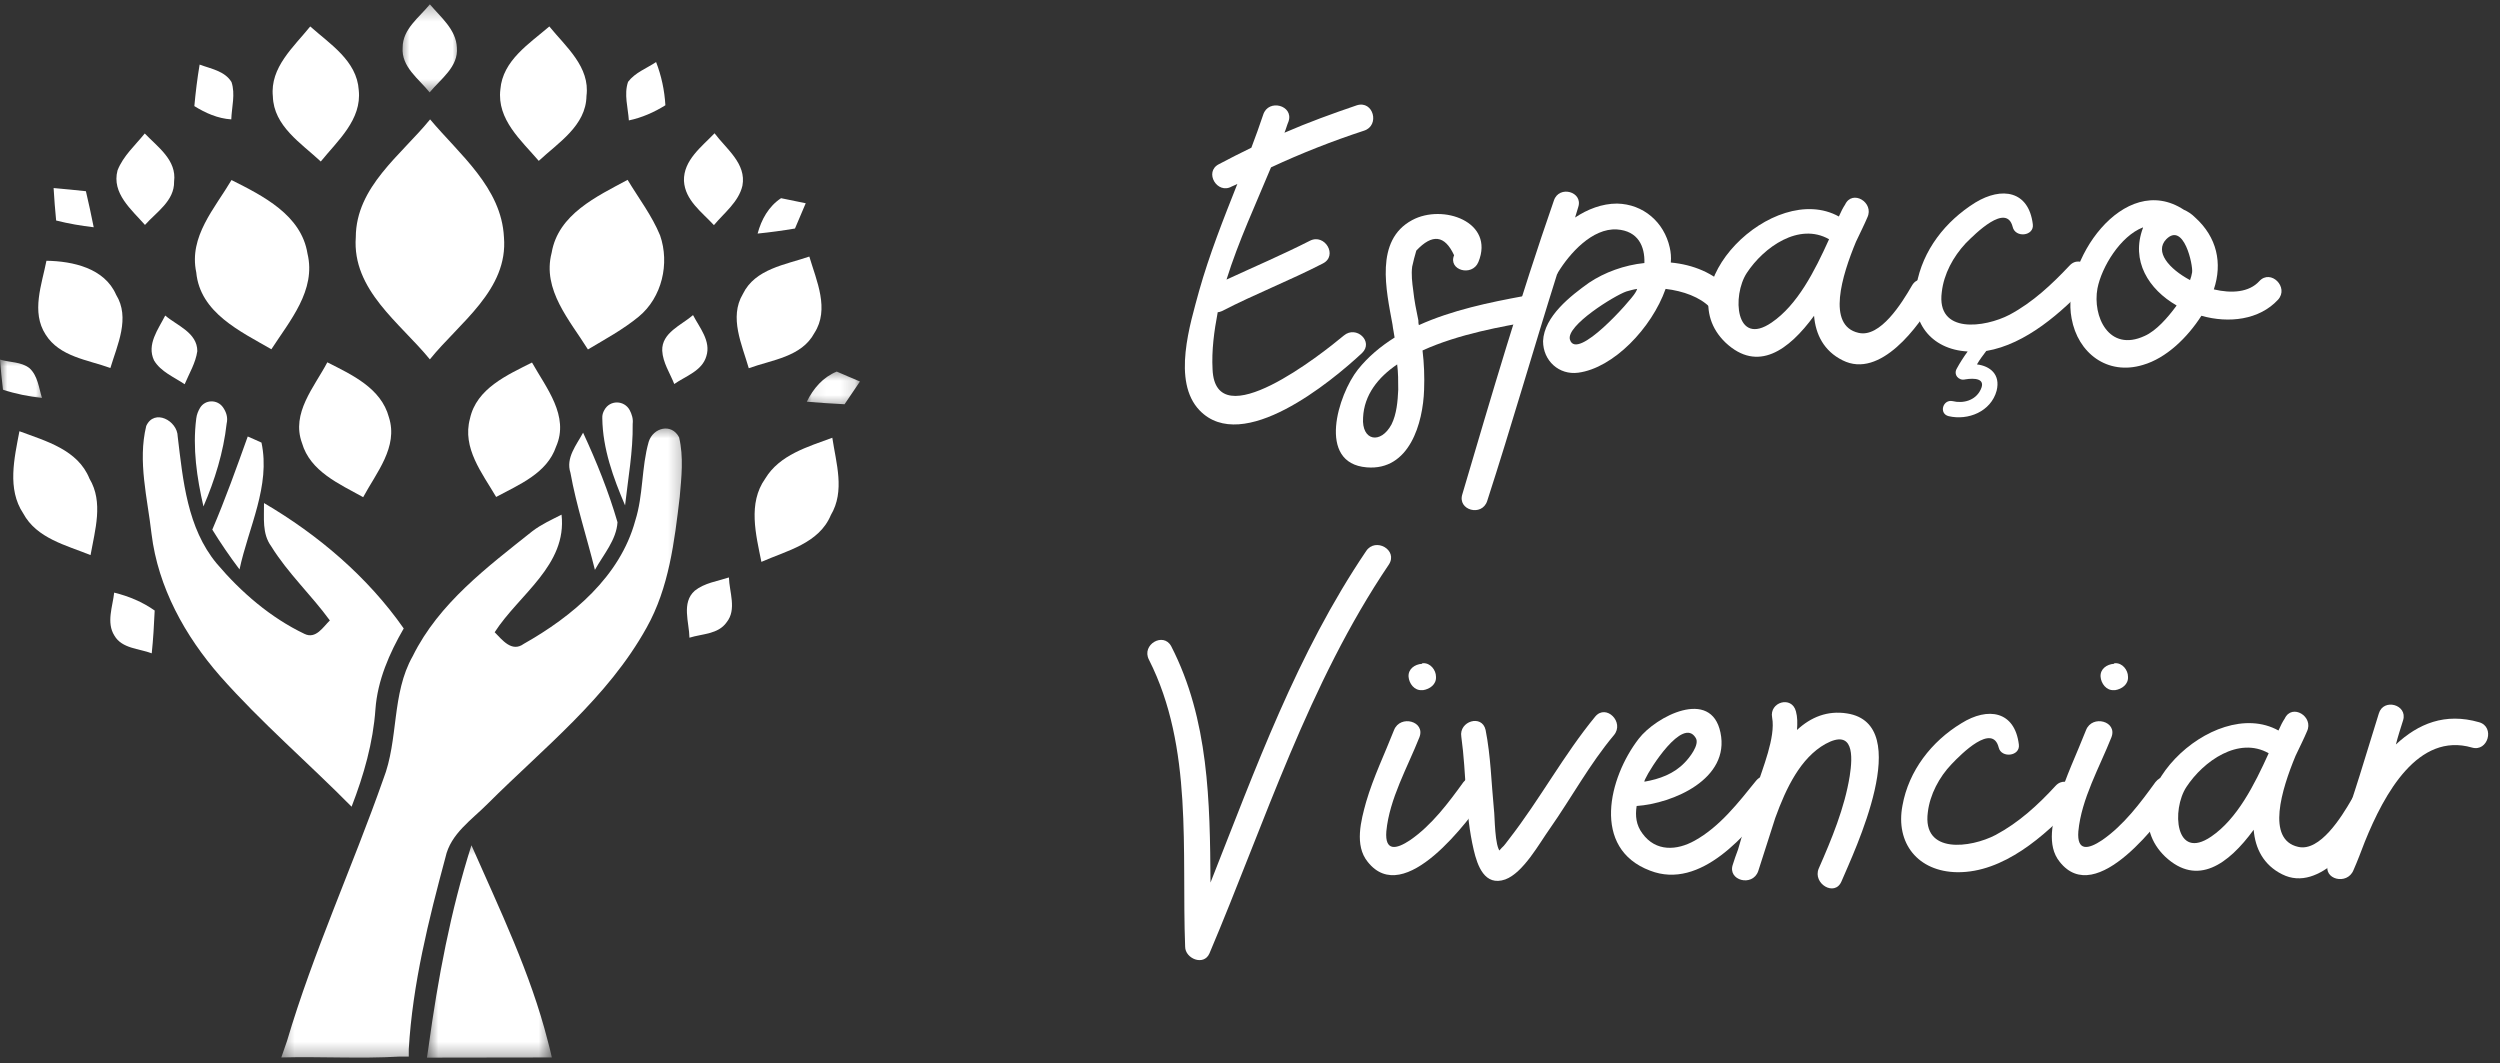 <svg width="174" height="74" viewBox="0 0 174 74" fill="none" xmlns="http://www.w3.org/2000/svg">
<rect x="0" y="0" width="174" height="74" fill="#333333" stroke="none"/>
<mask id="mask0_75_3241" style="mask-type:luminance" maskUnits="userSpaceOnUse" x="27" y="0" width="6" height="7">
<path d="M27.678 0.28H32.084V6.499H27.678V0.28Z" fill="white"/>
</mask>
<g mask="url(#mask0_75_3241)">
<path d="M28.024 3.307C28.024 2.017 29.185 1.209 29.919 0.301C30.669 1.196 31.74 2.045 31.799 3.307C31.918 4.656 30.669 5.492 29.904 6.431C29.156 5.492 27.923 4.656 28.024 3.307Z" fill="white"/>
</g>
<path d="M18.991 6.71C18.786 4.686 20.446 3.264 21.592 1.841C22.973 3.072 24.837 4.231 24.969 6.27C25.189 8.337 23.501 9.789 22.326 11.241C20.959 9.965 19.05 8.777 18.991 6.71Z" fill="white"/>
<path d="M34.825 6.226C34.987 4.203 36.837 3.044 38.233 1.841C39.378 3.248 41.082 4.656 40.819 6.679C40.788 8.749 38.85 9.936 37.498 11.197C36.28 9.774 34.576 8.322 34.825 6.226Z" fill="white"/>
<path d="M13.894 4.495C14.672 4.788 15.642 4.935 16.113 5.712C16.392 6.547 16.128 7.442 16.097 8.309C15.158 8.249 14.305 7.869 13.527 7.385C13.615 6.415 13.733 5.448 13.894 4.495Z" fill="white"/>
<path d="M43.712 5.698C44.196 5.052 45.005 4.759 45.664 4.319C46.032 5.272 46.252 6.283 46.311 7.326C45.533 7.81 44.681 8.19 43.769 8.381C43.712 7.502 43.417 6.563 43.712 5.698Z" fill="white"/>
<path d="M8.181 11.856C8.577 10.845 9.415 10.112 10.075 9.29C10.972 10.229 12.309 11.139 12.117 12.635C12.146 13.983 10.884 14.761 10.09 15.655C9.164 14.599 7.755 13.455 8.181 11.856Z" fill="white"/>
<path d="M47.604 12.591C47.56 11.153 48.838 10.214 49.733 9.276C50.542 10.361 51.967 11.388 51.672 12.928C51.408 14.058 50.41 14.806 49.689 15.67C48.853 14.761 47.677 13.939 47.604 12.591Z" fill="white"/>
<path d="M16.113 12.531C18.301 13.631 20.974 14.966 21.401 17.649C22.017 20.203 20.168 22.327 18.888 24.309C16.731 23.062 13.925 21.771 13.659 18.956C13.131 16.462 14.952 14.498 16.113 12.531Z" fill="white"/>
<path d="M38.395 17.592C38.85 14.907 41.537 13.675 43.681 12.516C44.446 13.794 45.372 14.995 45.944 16.389C46.619 18.34 46.076 20.7 44.46 22.035C43.373 22.93 42.124 23.605 40.92 24.322C39.673 22.314 37.718 20.172 38.395 17.592Z" fill="white"/>
<path d="M3.731 13.088C4.479 13.147 5.229 13.235 5.979 13.308C6.17 14.146 6.359 14.966 6.522 15.817C5.64 15.714 4.774 15.567 3.907 15.347C3.833 14.585 3.775 13.838 3.731 13.088Z" fill="white"/>
<path d="M3.232 18.149C5.068 18.177 7.272 18.661 8.079 20.511C9.077 22.123 8.167 24.001 7.683 25.613C6.111 25.041 4.143 24.837 3.173 23.282C2.159 21.712 2.909 19.805 3.232 18.149Z" fill="white"/>
<path d="M51.702 20.466C52.553 18.705 54.669 18.428 56.329 17.856C56.828 19.541 57.753 21.522 56.681 23.178C55.785 24.85 53.728 25.041 52.114 25.628C51.643 23.985 50.733 22.094 51.702 20.466Z" fill="white"/>
<path d="M10.721 25.085C10.193 23.97 11.016 22.915 11.5 21.962C12.324 22.666 13.733 23.15 13.733 24.441C13.615 25.261 13.175 25.98 12.852 26.743C12.117 26.244 11.192 25.877 10.721 25.085Z" fill="white"/>
<path d="M46.091 24.41C46.047 23.15 47.428 22.635 48.235 21.931C48.69 22.811 49.499 23.737 49.161 24.793C48.866 25.818 47.721 26.172 46.929 26.728C46.635 25.98 46.135 25.246 46.091 24.41Z" fill="white"/>
<mask id="mask1_75_3241" style="mask-type:luminance" maskUnits="userSpaceOnUse" x="0" y="24" width="4" height="5">
<path d="M0 24.615H3.198V28.042H0V24.615Z" fill="white"/>
</mask>
<g mask="url(#mask1_75_3241)">
<path d="M0 25.026C0.675 25.232 1.484 25.173 2.056 25.628C2.63 26.156 2.702 26.992 2.922 27.696C1.997 27.593 1.086 27.416 0.207 27.124C0.117 26.42 0.059 25.716 0 25.026Z" fill="white"/>
</g>
<path d="M22.782 25.217C24.485 26.082 26.526 27.007 27.069 29.044C27.731 31.113 26.188 32.902 25.277 34.604C23.617 33.68 21.592 32.814 21.018 30.834C20.255 28.752 21.871 26.948 22.782 25.217Z" fill="white"/>
<path d="M32.71 29.132C33.165 27.036 35.311 26.097 37.028 25.232C38.013 26.992 39.642 28.956 38.703 31.083C38.072 32.946 36.133 33.724 34.532 34.588C33.562 32.932 32.153 31.186 32.71 29.132Z" fill="white"/>
<mask id="mask2_75_3241" style="mask-type:luminance" maskUnits="userSpaceOnUse" x="56" y="25" width="4" height="4">
<path d="M56.074 25.594H59.853V28.532H56.074V25.594Z" fill="white"/>
</mask>
<g mask="url(#mask2_75_3241)">
<path d="M56.153 27.96C56.608 27.036 57.268 26.259 58.237 25.862C58.767 26.097 59.31 26.317 59.853 26.552C59.502 27.08 59.134 27.608 58.781 28.136C57.901 28.091 57.019 28.032 56.153 27.96Z" fill="white"/>
</g>
<path d="M52.73 16.257C52.993 15.274 53.495 14.366 54.361 13.794C54.933 13.911 55.506 14.027 56.078 14.146C55.83 14.731 55.579 15.318 55.331 15.905C54.462 16.051 53.596 16.169 52.73 16.257Z" fill="white"/>
<path d="M1.352 30.014C3.201 30.702 5.42 31.303 6.227 33.313C7.212 34.956 6.609 36.891 6.302 38.635C4.613 37.947 2.555 37.478 1.616 35.732C0.484 34.032 0.998 31.89 1.352 30.014Z" fill="white"/>
<path d="M53.259 33.313C54.257 31.655 56.225 31.098 57.929 30.467C58.193 32.242 58.824 34.177 57.826 35.851C57.004 37.83 54.757 38.327 52.993 39.106C52.613 37.214 52.039 35.028 53.259 33.313Z" fill="white"/>
<path d="M48.354 41.114C49.029 40.573 49.924 40.454 50.733 40.19C50.761 41.217 51.291 42.42 50.57 43.315C49.983 44.151 48.866 44.107 47.986 44.384C47.971 43.328 47.413 41.952 48.354 41.114Z" fill="white"/>
<path d="M7.947 41.246C8.96 41.496 9.915 41.892 10.766 42.493C10.722 43.491 10.664 44.487 10.561 45.471C9.679 45.134 8.49 45.147 7.962 44.239C7.388 43.329 7.843 42.215 7.947 41.246Z" fill="white"/>
<path d="M15.774 29.486C15.877 29.044 15.745 28.679 15.525 28.355C15.128 27.784 14.277 27.799 13.925 28.384C13.793 28.604 13.69 28.855 13.659 29.132C13.395 31.186 13.703 33.253 14.16 35.248C14.952 33.416 15.554 31.465 15.774 29.486Z" fill="white"/>
<path d="M44.035 29.499C44.079 29.147 43.976 28.839 43.828 28.547C43.446 27.843 42.448 27.828 42.067 28.532C41.964 28.707 41.905 28.899 41.92 29.119C41.949 31.23 42.683 33.254 43.505 35.175C43.712 33.313 44.064 31.406 44.035 29.499Z" fill="white"/>
<path d="M26.131 49.357C26.278 47.347 27.1 45.471 28.099 43.74C25.587 40.146 22.135 37.214 18.375 35.013C18.389 36.026 18.228 37.14 18.875 38.019C20.035 39.897 21.665 41.408 22.958 43.183C22.487 43.636 21.988 44.503 21.195 44.12C18.831 42.992 16.775 41.217 15.084 39.222C13.028 36.744 12.736 33.429 12.368 30.379C12.353 29.279 10.737 28.415 10.178 29.646C9.576 32.11 10.266 34.676 10.546 37.155C11.001 40.88 12.881 44.267 15.319 47.054C18.169 50.28 21.445 53.082 24.471 56.146C25.322 53.947 25.968 51.688 26.131 49.357Z" fill="white"/>
<mask id="mask3_75_3241" style="mask-type:luminance" maskUnits="userSpaceOnUse" x="19" y="29" width="29" height="45">
<path d="M19.355 29.511H47.751V73.72H19.355V29.511Z" fill="white"/>
</mask>
<g mask="url(#mask3_75_3241)">
<path d="M47.309 34.588C46.942 37.683 46.562 40.909 45.005 43.681C42.3 48.565 37.837 52.055 33.958 55.926C32.841 57.056 31.359 58.024 31.005 59.667C29.831 64.037 28.714 68.495 28.45 73.026V73.54H27.775C25.042 73.701 22.311 73.525 19.578 73.6C19.712 73.217 19.844 72.837 19.976 72.454C21.812 66.252 24.53 60.34 26.674 54.239C27.76 51.468 27.232 48.301 28.729 45.662C30.55 41.98 33.914 39.473 37.043 36.979C37.674 36.495 38.395 36.172 39.084 35.82C39.481 39.341 36.117 41.378 34.429 44.004C34.956 44.532 35.618 45.427 36.456 44.811C39.833 42.904 43.154 40.133 44.211 36.247C44.783 34.456 44.638 32.536 45.15 30.746C45.46 29.763 46.737 29.427 47.265 30.438C47.589 31.817 47.428 33.225 47.309 34.588Z" fill="white"/>
</g>
<path d="M16.671 39.633C17.287 36.73 18.844 33.825 18.199 30.805C17.964 30.702 17.494 30.482 17.243 30.379C16.465 32.55 15.686 34.736 14.776 36.862C15.363 37.815 15.996 38.738 16.671 39.633Z" fill="white"/>
<path d="M41.406 39.662C41.993 38.606 42.903 37.58 42.978 36.348C42.36 34.221 41.522 32.138 40.583 30.115C40.128 30.966 39.363 31.861 39.702 32.901C40.113 35.189 40.847 37.404 41.406 39.662Z" fill="white"/>
<mask id="mask4_75_3241" style="mask-type:luminance" maskUnits="userSpaceOnUse" x="29" y="58" width="10" height="16">
<path d="M29.636 58.397H38.449V73.72H29.636V58.397Z" fill="white"/>
</mask>
<g mask="url(#mask4_75_3241)">
<path d="M32.813 58.831C31.36 63.391 30.478 68.115 29.831 72.836C29.803 73.026 29.744 73.408 29.715 73.613C32.608 73.6 35.516 73.613 38.409 73.6C38.321 73.217 38.233 72.836 38.13 72.469C36.927 67.732 34.781 63.303 32.813 58.831Z" fill="white"/>
</g>
<path d="M24.763 16.506C24.779 13 27.923 10.787 29.935 8.309C31.991 10.757 34.9 13.059 35.075 16.506C35.383 20.172 31.975 22.459 29.919 25.012C27.848 22.475 24.499 20.187 24.763 16.506Z" fill="white"/>
<path d="M94.942 9.093C96.056 8.731 95.589 6.969 94.436 7.328C92.745 7.904 91.054 8.516 89.398 9.237C89.507 8.984 89.577 8.695 89.686 8.442C90.045 7.328 88.283 6.86 87.921 7.975C87.668 8.731 87.383 9.525 87.095 10.281C86.339 10.64 85.583 11.037 84.828 11.431C83.783 11.972 84.719 13.554 85.728 12.981C85.868 12.907 86.012 12.872 86.121 12.798C85.151 15.249 84.177 17.695 83.457 20.251C82.845 22.519 81.551 26.551 83.495 28.566C86.483 31.663 92.636 26.587 94.798 24.572C95.624 23.777 94.401 22.628 93.536 23.349C91.989 24.642 84.61 30.475 84.395 25.722C84.321 24.393 84.501 23.06 84.754 21.728C84.863 21.728 84.933 21.693 85.042 21.654C87.345 20.466 89.757 19.531 92.063 18.342C93.142 17.805 92.207 16.219 91.163 16.76C89.254 17.731 87.31 18.56 85.365 19.46C86.195 16.796 87.419 14.169 88.463 11.649C90.551 10.675 92.745 9.813 94.942 9.093Z" fill="white"/>
<path d="M106.029 20.61C103.687 21.042 101.061 21.584 98.755 22.628C98.719 22.519 98.719 22.41 98.719 22.305C98.575 21.619 98.431 20.898 98.361 20.216C98.287 19.675 98.217 19.098 98.287 18.56C98.361 18.198 98.47 17.805 98.575 17.442C99.693 16.254 100.555 16.363 101.205 17.766C100.773 18.81 102.464 19.281 102.896 18.237C104.049 15.428 100.411 14.169 98.287 15.319C95.661 16.725 96.487 20.216 96.919 22.593C96.955 22.916 97.028 23.204 97.064 23.493C96.093 24.105 95.228 24.822 94.508 25.722C93.14 27.451 91.629 32.24 95.12 32.528C98.108 32.778 99.043 29.431 99.117 27.128C99.152 26.228 99.117 25.293 99.008 24.393C101.529 23.24 104.661 22.698 106.531 22.375C107.649 22.16 107.178 20.395 106.029 20.61ZM97.317 27.128C97.282 27.919 97.208 28.819 96.849 29.54C96.093 30.942 94.761 30.689 94.87 29.072C94.94 27.487 95.914 26.263 97.243 25.363C97.317 25.94 97.317 26.516 97.317 27.128Z" fill="white"/>
<path d="M120.321 20.107C119.276 18.993 117.835 18.416 116.288 18.272C116.323 17.91 116.288 17.551 116.214 17.228C115.821 15.463 114.379 14.204 112.544 14.169C111.5 14.169 110.491 14.563 109.626 15.14C109.7 14.887 109.77 14.672 109.844 14.419C110.203 13.34 108.512 12.872 108.153 13.951C105.812 20.684 103.797 27.56 101.779 34.398C101.421 35.513 103.147 35.984 103.509 34.866C105.2 29.645 106.712 24.354 108.367 19.098C108.403 19.063 108.403 19.028 108.441 18.954C109.232 17.66 110.814 15.86 112.544 15.969C114.021 16.075 114.488 17.154 114.45 18.307C113.047 18.451 111.679 18.954 110.6 19.675C109.338 20.575 107.467 22.016 107.397 23.742C107.397 25.11 108.512 26.119 109.844 25.94C112.291 25.616 114.956 22.842 115.926 20.107C117.15 20.251 118.338 20.684 119.023 21.404C119.814 22.266 121.112 20.972 120.321 20.107ZM109.267 23.637C108.979 22.663 112.365 20.575 113.191 20.287C113.444 20.216 113.694 20.142 113.947 20.107C113.912 20.216 113.876 20.287 113.803 20.396C113.514 20.898 109.735 25.184 109.267 23.637Z" fill="white"/>
<path d="M133.062 19.893C132.376 21.081 130.865 23.528 129.353 23.166C127.121 22.663 128.203 19.172 129.174 16.831C129.497 16.149 129.785 15.572 129.965 15.14C130.471 14.095 128.921 13.16 128.418 14.24C128.274 14.454 128.13 14.742 127.985 15.069C123.45 12.549 115.962 19.893 120.103 23.851C122.336 25.94 124.494 24.393 126.259 21.977C126.365 23.275 126.941 24.428 128.239 25.075C130.865 26.407 133.565 22.698 134.644 20.793C135.221 19.784 133.639 18.849 133.062 19.893ZM123.306 22.449C120.785 24.175 120.536 20.575 121.58 18.993C122.765 17.193 125.215 15.463 127.303 16.651C126.294 18.884 125.106 21.222 123.306 22.449Z" fill="white"/>
<path d="M144.04 18.486C142.817 19.784 141.484 21.042 139.864 21.907C138.137 22.807 134.752 23.275 135.149 20.322C135.293 19.063 135.94 17.875 136.805 16.94C137.487 16.254 139.649 14.095 140.081 15.787C140.261 16.581 141.593 16.437 141.484 15.607C141.196 13.269 139.326 12.981 137.487 14.095C135.402 15.393 133.817 17.407 133.384 19.854C132.917 22.375 134.358 24.319 136.949 24.463C136.661 24.86 136.408 25.254 136.193 25.651C135.94 26.084 136.337 26.516 136.77 26.407C137.417 26.298 138.243 26.333 137.849 27.128C137.487 27.884 136.626 28.098 135.905 27.919C135.219 27.775 134.931 28.784 135.617 28.963C136.984 29.287 138.57 28.64 138.964 27.198C139.252 26.049 138.496 25.472 137.596 25.363C137.775 25.04 138.028 24.716 138.243 24.428C141.017 23.96 143.499 21.728 145.337 19.784C146.128 18.919 144.831 17.625 144.04 18.486Z" fill="white"/>
<path d="M157.251 19.566C156.53 20.36 155.307 20.431 154.083 20.142C154.695 18.307 154.298 16.507 152.786 15.14C152.536 14.886 152.248 14.707 151.995 14.598C147.818 11.863 143.427 18.237 144.183 22.16C144.616 24.572 146.669 26.154 149.151 25.398C150.771 24.931 152.248 23.493 153.218 21.977C155.127 22.519 157.251 22.266 158.548 20.863C159.339 19.998 158.042 18.704 157.251 19.566ZM150.771 16.651C151.995 15.428 152.642 18.451 152.571 18.954C152.536 19.137 152.498 19.316 152.427 19.495C150.951 18.704 149.942 17.516 150.771 16.651ZM151.418 21.366C150.88 22.087 150.086 23.022 149.26 23.384C146.774 24.533 145.625 22.016 145.983 20.072C146.271 18.596 147.569 16.437 149.151 15.825V15.86C148.286 18.163 149.548 20.142 151.492 21.26C151.457 21.296 151.457 21.331 151.418 21.366Z" fill="white"/>
<path d="M95.086 38.35C90.263 45.48 87.383 53.506 84.251 61.426C84.212 55.812 84.142 50.089 81.516 44.977C80.974 43.968 79.427 44.868 79.965 45.912C83.063 52.029 82.233 59.229 82.486 65.891C82.486 66.717 83.783 67.259 84.177 66.359C88.065 57.179 91.054 47.603 96.668 39.288C97.319 38.279 95.733 37.38 95.086 38.35Z" fill="white"/>
<path d="M101.851 54.441C100.807 55.882 99.657 57.429 98.145 58.473C97.171 59.124 96.38 59.268 96.489 57.861C96.704 55.594 97.966 53.4 98.792 51.312C99.225 50.194 97.46 49.726 97.027 50.806C96.38 52.462 95.589 54.082 95.083 55.812C94.725 57.106 94.257 58.835 95.192 59.985C97.748 63.226 102.248 57.071 103.436 55.341C104.122 54.37 102.571 53.506 101.851 54.441ZM98.971 48.035C98.971 48.035 99.01 48.035 99.045 48.035C99.513 47.962 99.98 47.638 99.945 47.1C99.945 46.633 99.548 46.126 99.045 46.161C99.01 46.161 98.971 46.161 98.971 46.2C98.469 46.235 98.001 46.559 98.036 47.1C98.071 47.568 98.433 48.071 98.971 48.035Z" fill="white"/>
<path d="M102.572 59.159C102.825 60.238 103.328 61.715 104.769 61.208C106.028 60.741 107.142 58.691 107.863 57.682C109.375 55.524 110.637 53.182 112.328 51.168C113.084 50.268 111.786 48.971 111.031 49.87C108.837 52.535 107.181 55.629 105.054 58.368C104.875 58.582 104.731 58.835 104.516 59.015C104.228 59.338 104.337 59.194 104.442 59.303C104.013 58.941 104.049 56.817 103.975 56.315C103.795 54.48 103.76 52.644 103.398 50.806C103.149 49.691 101.528 50.194 101.707 51.273C102.069 53.868 101.96 56.568 102.572 59.159Z" fill="white"/>
<path d="M122.226 54.335C121.002 55.847 119.705 57.538 117.944 58.512C116.72 59.194 115.244 59.303 114.309 58.006C113.876 57.429 113.802 56.782 113.911 56.097C116.432 55.917 120.426 54.226 119.744 50.985C119.093 47.856 115.244 49.87 114.055 51.417C111.967 54.117 110.744 59.05 114.846 60.597C118.376 61.968 121.614 58.041 123.488 55.594C124.17 54.729 122.982 53.435 122.226 54.335ZM118.014 51.347C118.337 51.815 117.546 52.785 117.258 53.073C116.502 53.868 115.493 54.226 114.449 54.406C114.449 54.335 114.488 54.261 114.523 54.191C114.811 53.541 117.114 49.87 118.014 51.347Z" fill="white"/>
<path d="M128.562 49.656C127.194 49.438 126.041 49.906 125.071 50.806C125.106 50.338 125.106 49.906 124.997 49.512C124.709 48.394 123.127 48.861 123.341 49.944C123.594 51.312 122.659 53.506 122.262 54.803C122.047 55.668 121.794 56.529 121.506 57.394C121.291 58.006 121.109 58.617 120.968 59.124C120.824 59.482 120.715 59.841 120.606 60.168C120.212 61.282 121.973 61.75 122.371 60.635C122.768 59.412 123.162 58.185 123.559 56.926C124.315 54.838 125.32 52.75 127.05 51.779C129.029 50.7 128.959 52.606 128.741 54.012C128.382 56.241 127.482 58.403 126.582 60.453C126.15 61.497 127.697 62.435 128.164 61.352C129.029 59.303 133.315 50.412 128.562 49.656Z" fill="white"/>
<path d="M136.515 50.338C134.43 51.6 132.845 53.65 132.412 56.062C131.91 58.691 133.492 60.67 136.23 60.706C139.433 60.741 142.312 58.185 144.366 55.991C145.157 55.126 143.859 53.829 143.068 54.694C141.845 56.026 140.512 57.25 138.892 58.115C137.166 59.015 133.78 59.482 134.177 56.529C134.321 55.306 134.968 54.082 135.833 53.182C136.515 52.462 138.677 50.303 139.11 52.029C139.289 52.785 140.621 52.644 140.512 51.815C140.224 49.473 138.354 49.188 136.515 50.338Z" fill="white"/>
<path d="M150.014 54.441C148.97 55.882 147.82 57.429 146.309 58.473C145.335 59.124 144.544 59.268 144.653 57.861C144.867 55.594 146.129 53.4 146.956 51.312C147.388 50.194 145.623 49.726 145.191 50.806C144.544 52.462 143.753 54.082 143.247 55.812C142.888 57.106 142.42 58.835 143.356 59.985C145.912 63.226 150.412 57.071 151.6 55.341C152.285 54.37 150.735 53.506 150.014 54.441ZM147.135 48.035C147.135 48.035 147.174 48.035 147.209 48.035C147.676 47.962 148.144 47.638 148.109 47.1C148.109 46.633 147.712 46.126 147.209 46.161C147.174 46.161 147.135 46.161 147.135 46.2C146.632 46.235 146.165 46.559 146.2 47.1C146.235 47.568 146.597 48.071 147.135 48.035Z" fill="white"/>
<path d="M163.659 55.668C162.973 56.856 161.461 59.303 159.95 58.941C157.717 58.438 158.8 54.947 159.77 52.606C160.094 51.924 160.382 51.347 160.561 50.915C161.068 49.87 159.517 48.935 159.015 50.015C158.87 50.229 158.726 50.517 158.582 50.844C154.047 48.324 146.559 55.668 150.7 59.626C152.932 61.715 155.091 60.168 156.856 57.752C156.961 59.05 157.538 60.203 158.835 60.85C161.461 62.182 164.161 58.473 165.241 56.568C165.817 55.559 164.235 54.624 163.659 55.668ZM153.903 58.224C151.382 59.95 151.132 56.35 152.177 54.768C153.361 52.968 155.812 51.238 157.9 52.426C156.891 54.659 155.703 56.997 153.903 58.224Z" fill="white"/>
<path d="M172.549 50.268C170.172 49.582 168.302 50.373 166.755 51.815C166.899 51.238 167.078 50.7 167.258 50.124C167.581 49.044 165.89 48.573 165.567 49.656C164.667 52.535 163.837 55.415 162.793 58.259C162.505 58.906 162.255 59.517 162.037 60.094C161.643 61.208 163.369 61.641 163.802 60.562C164.09 59.915 164.343 59.229 164.593 58.582C165.96 55.2 168.302 50.95 172.046 52.029C173.16 52.356 173.667 50.591 172.549 50.268Z" fill="white"/>
</svg>
